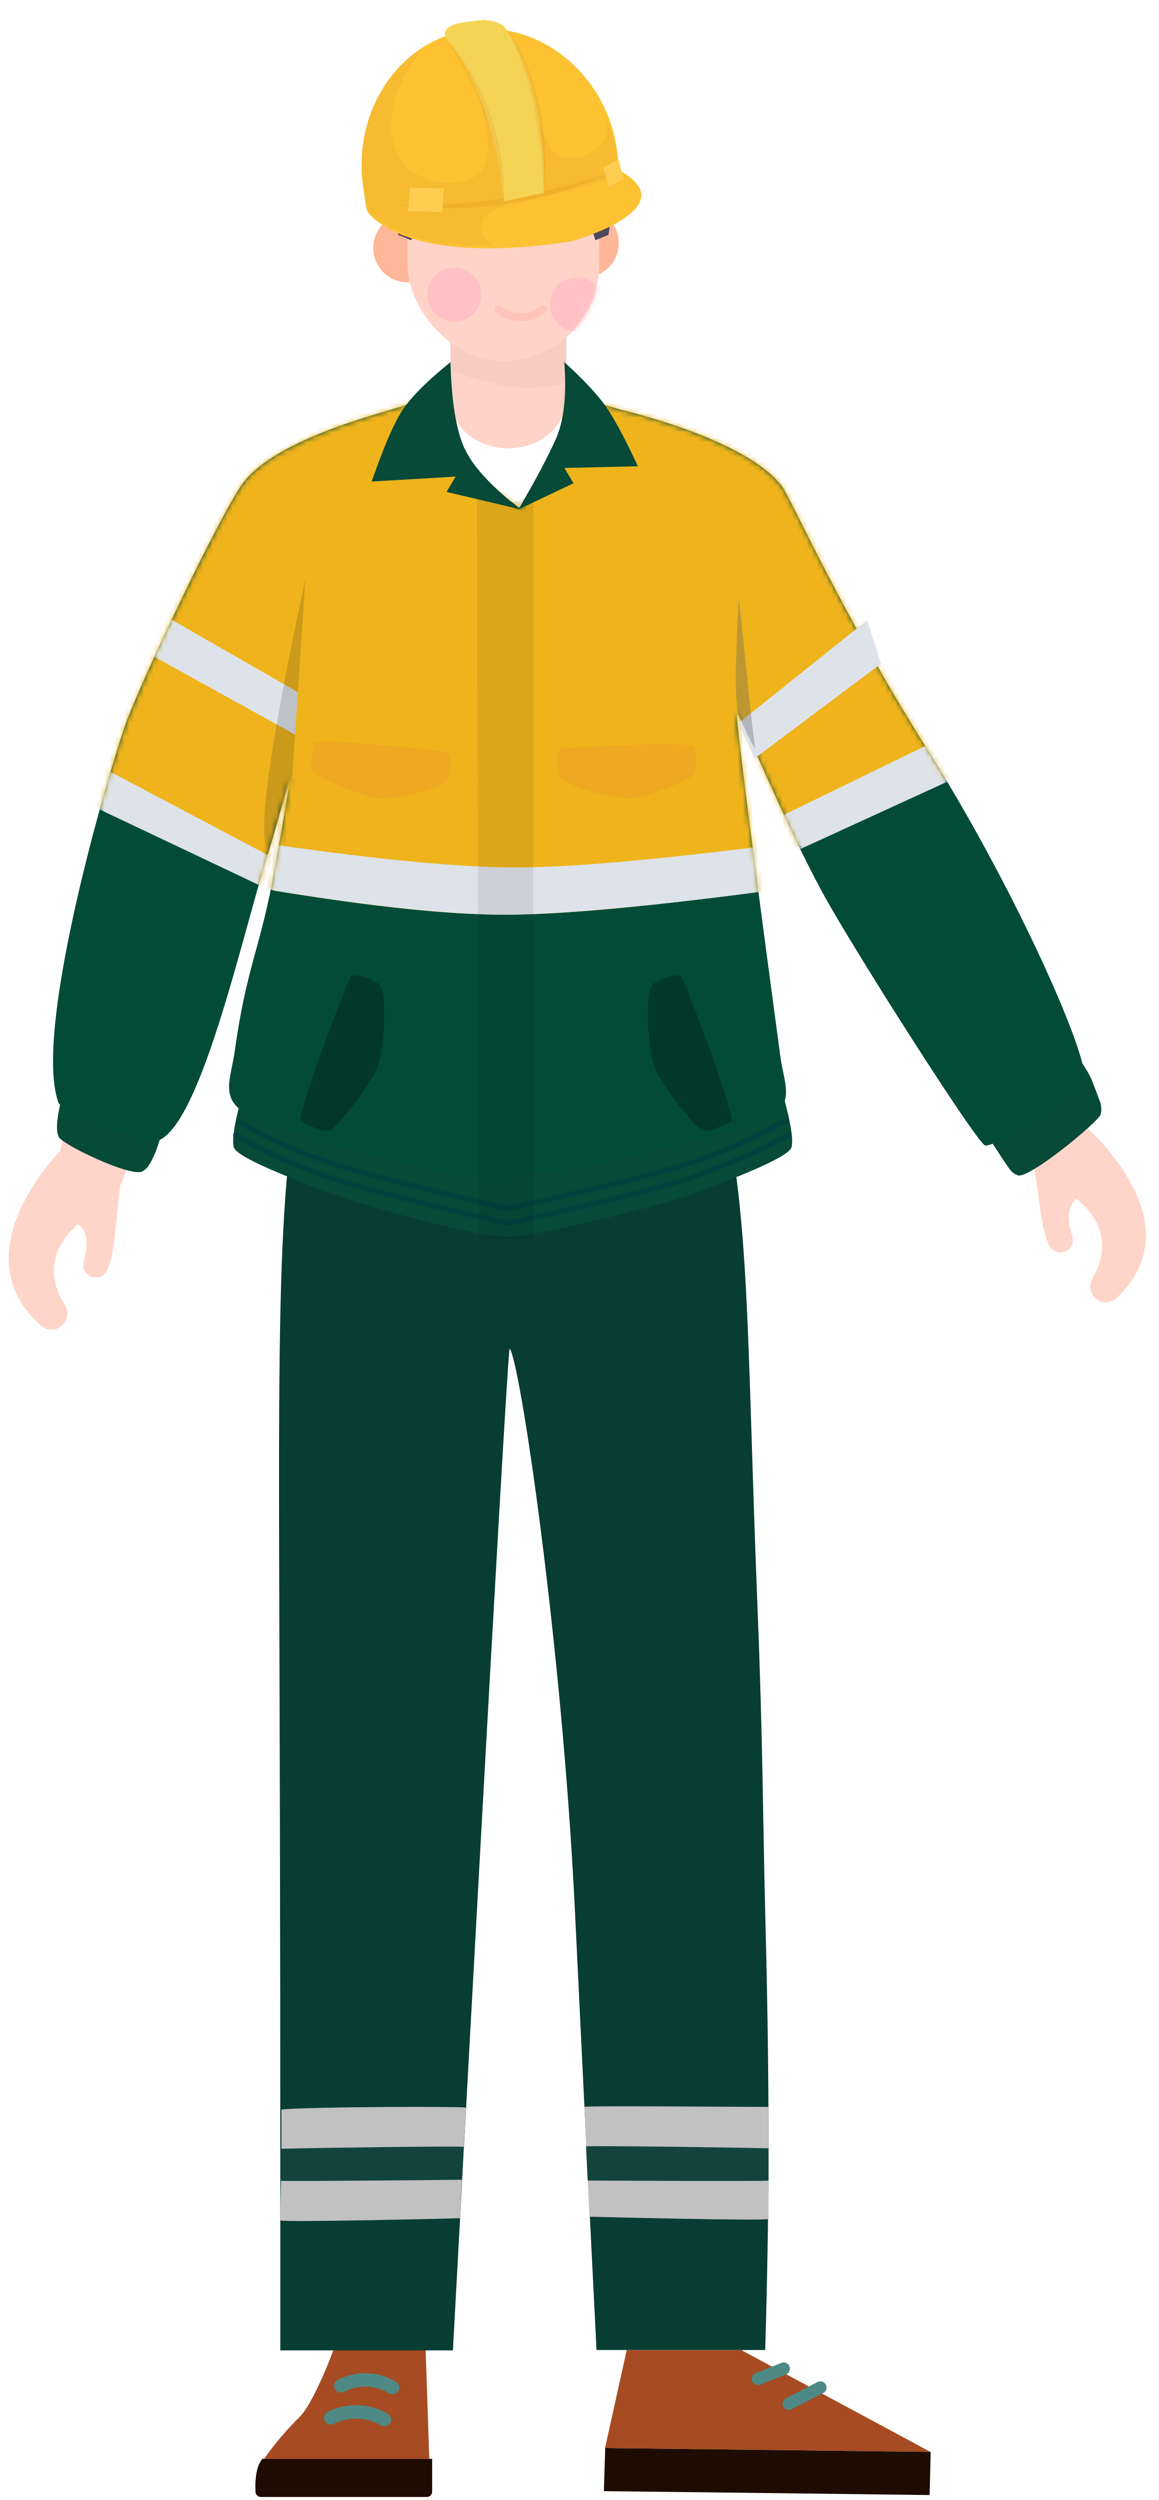 <?xml version="1.0" encoding="UTF-8"?>
<svg width="236px" height="509px" viewBox="0 0 236 509" version="1.1" xmlns="http://www.w3.org/2000/svg" xmlns:xlink="http://www.w3.org/1999/xlink">
    <title>worker002</title>
    <defs>
        <rect id="path-1" x="7" y="0" width="39" height="53" rx="19.5"></rect>
        <filter x="-54.5%" y="-54.5%" width="209.1%" height="209.1%" filterUnits="objectBoundingBox" id="filter-3">
            <feGaussianBlur stdDeviation="2" in="SourceGraphic"></feGaussianBlur>
        </filter>
        <filter x="-54.5%" y="-54.5%" width="209.1%" height="209.1%" filterUnits="objectBoundingBox" id="filter-4">
            <feGaussianBlur stdDeviation="2" in="SourceGraphic"></feGaussianBlur>
        </filter>
        <path d="M78.417,0 C79.179,1.813 79.292,3.413 79.352,4.994 L79.381,5.783 C79.446,7.494 79.566,9.219 80.503,11.203 C82.298,15.008 91.905,20.103 95.198,23.165 C95.579,22.225 96.49,21.215 97.413,20.219 L97.796,19.806 C98.241,19.325 98.672,18.851 99.031,18.391 C99.617,17.641 100.862,15.394 101.2,14.643 C102.225,12.447 103.273,10.592 104.488,8.227 C104.936,7.357 104.682,2.905 104.682,1.164 C104.682,-0.576 104.954,0.54 105.087,0.227 L105.599,0.345 C106.409,0.524 107.219,0.714 108.024,0.908 C108.465,1.016 108.906,1.118 109.342,1.231 C110.157,1.43 110.972,1.635 111.782,1.855 C112.202,1.958 112.622,2.07 113.038,2.183 C113.643,2.342 114.247,2.511 114.847,2.695 L115.601,2.905 C116.795,3.238 140.919,8.843 148.352,18.391 C150.152,20.695 160.543,44.329 177.972,71.974 C195.401,99.62 210,132.413 210,138.557 C210,142.14 191.83,153.227 189.78,152.715 C188.829,152.46 179.913,138.992 171.402,125.531 L170.553,124.186 C170.412,123.962 170.271,123.738 170.13,123.514 L169.288,122.174 C164.396,114.376 159.88,106.956 157.401,102.537 C155.842,99.759 154.187,96.539 152.535,93.171 L152.085,92.249 L152.085,92.249 L151.635,91.321 C151.56,91.166 151.485,91.011 151.41,90.856 L150.962,89.921 C150.888,89.766 150.813,89.609 150.739,89.453 L150.294,88.516 L150.294,88.516 L149.631,87.109 L149.631,87.109 L149.193,86.172 C144.608,76.35 140.61,66.983 139.545,65.035 L139.233,64.436 C138.72,65.46 147.998,133.717 148.126,134.792 C148.216,135.441 148.331,136.073 148.453,136.688 L148.545,137.146 C149.474,141.694 150.535,145.27 144.23,147.877 C143.528,148.164 142.692,148.476 141.693,148.804 C141.021,149.029 140.293,149.259 139.509,149.5 C136.197,150.524 131.963,151.624 127.406,152.715 L126.724,152.879 C126.288,152.982 125.849,153.085 125.409,153.188 L124.527,153.394 L124.527,153.394 L123.642,153.6 C122.755,153.805 121.864,154.009 120.974,154.211 L119.639,154.512 C119.343,154.578 119.047,154.644 118.751,154.71 L117.866,154.906 C117.718,154.939 117.571,154.971 117.424,155.003 L116.543,155.196 C106.86,157.302 98.017,158.906 95.374,158.52 C95.318,158.671 95.265,158.783 95.216,158.857 C92.315,163.223 50.93,151.147 40.985,147.021 C33.452,143.896 36.187,139.406 36.996,133.559 C39.375,116.331 42.242,112.606 45.078,96.746 C46.166,90.695 47.254,84.496 48.277,77.961 C48.32,77.692 48.36,77.426 48.404,77.157 C47.134,81.359 44.828,89.997 43.87,93.002 C38.43,110.103 29.725,150.49 20.658,151.945 C20.166,152.024 18.116,151.475 15.516,150.618 L14.825,150.388 C13.539,149.954 12.147,149.455 10.759,148.928 L10.003,148.637 C5.602,146.928 1.444,144.987 1.074,143.94 C-4.366,128.659 12.498,72.627 15.218,65.714 C17.246,60.551 21.155,51.893 25.269,43.294 L25.844,42.095 L25.844,42.095 L26.421,40.899 C31.52,30.351 36.692,20.396 38.793,17.686 C46.409,7.863 71.192,2.635 72.34,1.75 C75.892,-0.986 74.798,0.808 78.417,0 Z" id="path-5"></path>
    </defs>
    <g id="人物设计" stroke="none" stroke-width="1" fill="none" fill-rule="evenodd">
        <g transform="translate(-2210, -725)" id="人物角色">
            <g transform="translate(149, 95)">
                <g id="45度" transform="translate(0, 630.699)">
                    <g id="worker002" transform="translate(2061, 0)">
                        <g id="hand" transform="translate(33.061, 189.786) rotate(7) translate(-33.061, -189.786) translate(9.872, 107.364)" fill="#FFD4C9" fill-rule="nonzero">
                            <path d="M46.378,29.969 C46.378,29.969 43.068,35.419 39.995,47.041 C34.643,67.283 27.442,102.432 21.267,132.75 L7.814,129.141 C7.814,129.141 10.871,90.503 15.026,58.669 C17.699,38.19 21.372,25.505 25.16,17.475 C29.464,8.348 38.293,2.119 38.97,0 L46.378,29.969 Z" id="路径"></path>
                            <path d="M7.882,128.487 C7.882,128.487 -10.228,151.749 8.454,164.322 C9.684,165.151 11.327,164.98 12.362,163.914 L12.505,163.77 C13.632,162.574 13.678,160.714 12.612,159.463 C10.062,156.368 6.786,150.117 13.315,142.811 C13.315,142.811 16.365,143.879 15.364,150.165 C15.234,150.928 15.445,151.709 15.942,152.3 C16.439,152.89 17.169,153.229 17.938,153.225 C19.031,153.196 19.987,152.474 20.321,151.425 C21.483,147.862 20.857,142.501 20.857,134.305 C20.857,133.778 21.181,133.074 21.259,132.794 C21.336,132.514 21.319,132.201 21.461,131.914 L7.882,128.487 Z" id="路径"></path>
                        </g>
                        <g id="hand" transform="translate(193.31, 198.018) rotate(-9) translate(-193.31, -198.018) translate(161.859, 127.352)" fill="#FFD4C9">
                            <path d="M39.378,100.215 L41.846,108.724 L54.435,105.753 C54.295,105.213 52.294,99.696 52.157,99.165 C37.351,42.031 37.275,41.789 26.199,5.895 C24.428,0.156 12.903,-1.218 7.348,1.015 C2.143,3.11 -1.483,10.364 0.596,15.591 L39.378,100.215 Z" id="Fill-13"></path>
                            <path d="M50.312,105.753 C50.312,105.753 31.473,128.364 50.001,140.813 C51.221,141.634 52.85,141.464 53.877,140.409 L54.019,140.267 C55.136,139.083 55.182,137.241 54.125,136.002 C51.596,132.937 48.347,126.749 54.822,119.514 C54.822,119.514 57.847,120.572 56.854,126.796 C56.725,127.551 56.935,128.325 57.427,128.909 C57.92,129.494 58.645,129.829 59.407,129.825 C60.491,129.796 61.439,129.082 61.77,128.043 C62.923,124.516 62.302,119.207 62.302,111.092 C62.302,110.57 62.623,109.872 62.7,109.596 C62.777,109.319 62.761,109.008 62.901,108.724 L50.312,105.753 Z" id="路径" fill-rule="nonzero" transform="translate(52.374, 123.542) scale(-1, 1) translate(-52.374, -123.542) "></path>
                        </g>
                        <g id="body" transform="translate(59.09, 76.765)" fill="#FFFFFF" fill-rule="nonzero">
                            <path d="M44.554,0 L3.923,19.479 C1.132,21.088 -0.635,25.171 0.214,29.276 L8.486,166.181 C21.589,170.727 33.826,173 45.199,173 C56.571,173 67.893,170.727 79.164,166.181 L88.037,27.943 C88.862,23.731 87.248,19.332 84.346,17.878 L44.554,0 Z" id="路径"></path>
                        </g>
                        <g id="head" transform="translate(70.2, 0)">
                            <g transform="translate(3.8, 17.205)">
                                <path d="M29.485,73.378 L29.485,73.378 C22.992,73.378 17.728,68.883 17.728,63.338 L17.728,42.378 L41.288,42.378 L41.288,63.338 C41.288,66.008 40.043,68.567 37.828,70.451 C35.613,72.335 32.611,73.388 29.485,73.378 L29.485,73.378 Z" id="路径" fill="#FFD3C7" fill-rule="nonzero"></path>
                                <path d="M17.76,57.448 C23.257,59.73 32.582,62.519 41.288,60.047 L41.288,42.378 L17.76,42.378 L17.76,57.448 Z" id="路径" fill="#F7CDC2" fill-rule="nonzero"></path>
                                <g id="face" transform="translate(2, 2.589)">
                                    <g id="编组-16" transform="translate(0, 21.999)" fill="#FFB799" fill-rule="nonzero">
                                        <circle id="椭圆形" cx="7" cy="8" r="7"></circle>
                                        <circle id="椭圆形备份-3" cx="43" cy="7" r="7"></circle>
                                    </g>
                                    <mask id="mask-2" fill="white">
                                        <use xlink:href="#path-1"></use>
                                    </mask>
                                    <use id="矩形" fill="#FFD3C7" fill-rule="nonzero" xlink:href="#path-1"></use>
                                    <circle id="椭圆形" fill="#FFC1C6" fill-rule="nonzero" filter="url(#filter-3)" mask="url(#mask-2)" cx="16.5" cy="39.5" r="5.5"></circle>
                                    <circle id="椭圆形备份-2" fill="#FFC1C6" fill-rule="nonzero" filter="url(#filter-4)" mask="url(#mask-2)" cx="41.5" cy="41.5" r="5.5"></circle>
                                    <path d="M34.54,44.098 C33.149,43.037 31.668,42.506 30.097,42.506 C28.14,42.506 26.622,43.188 25.54,44.106" id="椭圆形" stroke="#FB959B" stroke-width="1.6" opacity="0.485" stroke-linecap="round" stroke-linejoin="round" fill-rule="nonzero" mask="url(#mask-2)" transform="translate(30.04, 43.306) scale(1, -1) translate(-30.04, -43.306) "></path>
                                </g>
                                <path d="M50.604,14.55 C48.91,6.923 40.305,3 28.501,3 C16.696,3 8.092,6.923 6.397,14.55 C5.502,18.562 6.287,25.009 7.108,29.968 C8.244,30.276 8.644,30.673 9.77,31 L12.223,23.338 C12.223,23.338 16.165,21.959 28.069,21.959 L28.927,21.959 C40.831,21.959 44.773,23.338 44.773,23.338 L47.231,31 C48.352,30.673 48.757,30.276 49.888,29.968 C50.709,25.009 51.499,18.562 50.604,14.55 Z" id="路径" fill="#51485E" fill-rule="nonzero"></path>
                            </g>
                            <g id="安全帽03" transform="translate(30.665, 26.733) rotate(-7) translate(-30.665, -26.733) translate(2.654, 3.239)" fill-rule="nonzero">
                                <path d="M52.212,33.789 C52.363,32.556 52.208,31.316 52.212,30.074 C52.212,14.388 40.163,1.67 25.876,1.67 C11.588,1.67 7.67386155e-13,14.388 7.67386155e-13,30.074 C0.004,31.316 0.072,34.525 0.223,35.757 C0.223,35.757 5.491,48.031 40.831,46.918 C40.826,46.918 65.194,43.196 52.212,33.789 Z" id="路径" fill="#FCC232"></path>
                                <path d="M51.953,33.707 C52.377,30.217 51.769,26.761 51.005,23.33 C50.8,25.149 50.35,27.051 48.877,28.254 C47.392,29.523 45.489,30.185 43.543,30.112 C41.8,30.025 39.937,29.457 38.946,27.919 C37.802,26.139 37.527,23.932 37.314,21.887 C36.743,16.383 35.45,11.034 34.2,5.645 C33.694,4.705 33.257,3.729 32.892,2.725 C29.21,1.581 25.306,1.36 21.519,2.08 C23.311,4.622 24.36,7.725 24.987,10.769 C25.544,13.615 25.918,16.495 26.109,19.39 C26.305,21.969 26.664,24.65 25.987,27.192 C25.374,29.495 23.929,31.383 21.488,31.936 C18.868,32.527 16.022,32.037 13.602,30.935 C11.115,29.805 9.054,28.135 8.007,25.579 C6.863,22.802 6.798,19.751 7.597,16.885 C8.97,11.96 12.071,7.504 15.81,3.912 C6.527,8.208 0,18.306 0,30.074 C0.004,31.316 -0.021,34.34 0.13,35.573 C0.13,35.573 5.322,44.112 24.503,45.776 C24.01,45.323 23.02,43.713 22.878,43.057 C21.913,38.278 28.673,38.031 31.799,37.787 C35.095,37.534 38.391,36.936 41.671,36.514 C45.219,36.059 48.779,35.522 52.161,34.389 C51.968,34.19 52.186,33.923 51.953,33.707 Z" id="路径" fill="#D99623" opacity="0.146"></path>
                                <path d="M6.809,35.21 C6.809,35.21 7.509,35.337 8.725,35.52 C9.942,35.703 11.693,35.914 13.793,36.115 C14.84,36.235 15.985,36.294 17.185,36.39 C18.395,36.434 19.663,36.53 20.98,36.556 C22.297,36.582 23.654,36.627 25.034,36.62 C26.416,36.648 27.831,36.589 29.23,36.547 C30.629,36.547 32.027,36.401 33.412,36.338 C34.797,36.275 36.142,36.104 37.452,35.993 C38.762,35.883 40.016,35.684 41.224,35.555 C42.431,35.426 43.555,35.224 44.592,35.051 C45.63,34.877 46.595,34.753 47.434,34.582 L49.616,34.148 L51.527,33.791 L49.662,34.359 L47.518,34.99 C46.693,35.243 45.739,35.438 44.704,35.674 C43.669,35.911 42.546,36.176 41.343,36.364 C40.14,36.552 38.883,36.833 37.562,36.976 C36.24,37.119 34.878,37.335 33.487,37.419 C32.095,37.504 30.689,37.654 29.263,37.67 C27.836,37.687 26.426,37.745 25.029,37.705 C23.631,37.705 22.26,37.626 20.934,37.544 C19.607,37.461 18.33,37.309 17.118,37.206 C15.91,37.044 14.765,36.92 13.719,36.737 C12.672,36.554 11.709,36.401 10.865,36.219 C10.022,36.036 9.29,35.869 8.686,35.731 C7.481,35.433 6.809,35.21 6.809,35.21 Z" id="路径" fill="#D28018" opacity="0.164"></path>
                                <path d="M36.366,36.441 C39.746,14.108 32.811,2.383 32.811,2.383 C31.869,0.42 28.333,-2.27373675e-13 28.333,-2.27373675e-13 L24.216,-2.27373675e-13 C18.81,0.185 20.563,3.077 20.563,3.077 C20.563,3.077 28.335,13.445 28.134,37.15 L36.366,36.441 Z" id="路径" fill="#F5D455"></path>
                                <path d="M20.099,2.383 C20.099,2.383 20.467,2.814 21.031,3.635 C21.302,4.052 21.652,4.55 22.001,5.148 C22.351,5.746 22.764,6.416 23.153,7.181 C23.542,7.945 23.943,8.78 24.363,9.669 C24.743,10.572 25.193,11.512 25.528,12.53 C25.906,13.534 26.265,14.584 26.57,15.67 C26.918,16.742 27.148,17.868 27.433,18.977 C27.717,20.086 27.855,21.231 28.067,22.338 C28.242,23.449 28.33,24.558 28.461,25.621 C28.591,26.683 28.573,27.731 28.619,28.709 C28.666,29.687 28.619,30.618 28.619,31.474 C28.624,32.253 28.587,33.031 28.51,33.805 C28.437,34.509 28.375,35.1 28.323,35.595 C28.207,36.584 28.139,37.147 28.139,37.147 C28.139,37.147 28.139,36.58 28.106,35.583 C28.106,35.088 28.106,34.485 28.106,33.794 C28.106,33.102 28.023,32.328 28.004,31.481 C27.95,30.635 27.96,29.718 27.829,28.754 C27.699,27.79 27.619,26.777 27.507,25.726 L27.011,22.513 C26.778,21.428 26.617,20.314 26.351,19.23 C26.085,18.147 25.876,17.026 25.542,15.968 L25.099,14.385 L24.61,12.856 C23.962,10.851 23.272,9.001 22.591,7.462 C22.248,6.691 21.941,5.978 21.642,5.352 C21.344,4.725 21.071,4.195 20.85,3.752 C20.388,2.873 20.099,2.383 20.099,2.383 Z" id="路径" fill="#D28018" opacity="0.164"></path>
                                <path d="M32.811,2.383 C33.088,2.798 33.343,3.229 33.573,3.673 C33.79,4.097 34.039,4.611 34.321,5.225 C34.603,5.839 34.876,6.531 35.163,7.3 C35.788,9.064 36.301,10.865 36.699,12.694 C36.92,13.698 37.086,14.749 37.265,15.813 C37.382,16.885 37.543,17.971 37.627,19.064 C37.711,20.157 37.788,21.252 37.79,22.331 C37.792,23.409 37.816,24.467 37.774,25.492 C37.732,26.517 37.659,27.506 37.599,28.444 C37.494,29.382 37.396,30.257 37.305,31.071 C37.236,31.813 37.128,32.552 36.981,33.282 C36.86,33.934 36.748,34.504 36.666,34.973 C36.489,35.911 36.373,36.439 36.373,36.439 C36.373,36.439 36.401,35.895 36.452,34.943 C36.485,34.474 36.524,33.894 36.571,33.233 C36.617,32.572 36.643,31.826 36.678,31.017 C36.713,30.208 36.748,29.328 36.785,28.4 C36.785,27.462 36.769,26.491 36.785,25.48 C36.802,24.469 36.715,23.423 36.706,22.366 C36.697,21.308 36.571,20.232 36.51,19.158 C36.45,18.083 36.296,17.014 36.196,15.959 C36.023,14.915 35.923,13.874 35.729,12.884 C35.536,11.895 35.389,10.928 35.177,10.026 C34.965,9.123 34.76,8.274 34.559,7.49 C34.326,6.719 34.139,5.994 33.927,5.38 C33.715,4.765 33.536,4.207 33.37,3.769 C33.039,2.878 32.811,2.383 32.811,2.383 Z" id="路径" fill="#D28018" opacity="0.164"></path>
                                <path d="M52.87,35.637 L49.602,36.839 L49.053,32.858 L52.289,31.543 L52.87,35.637 Z M8.5,36.768 L15.316,37.782 L16.279,33.079 L9.464,32.065 L8.5,36.768 Z" id="形状" fill="#FFCD50"></path>
                            </g>
                        </g>
                        <g id="foot" transform="translate(52, 429.691)">
                            <polygon id="路径" fill="#FFD4C9" fill-rule="nonzero" points="16.808 53.513 16.64 0 38 0.776 33.387 56.285"></polygon>
                            <path d="M1.424,70.232 C0.353,71.513 -0.114,73.756 0.023,76.96 C0.048,77.541 0.527,78 1.109,78 L34.911,78 C35.511,78 35.997,77.514 35.997,76.913 L35.997,70.232 L35.997,70.232 L1.424,70.232 Z" id="路径" fill="#1E0B02" fill-rule="nonzero"></path>
                            <path d="M35.414,70.232 L34.602,46.094 C34.602,46.094 29.931,41.436 16.64,46.094 C16.64,46.094 12.313,58.37 9,61.713 C6.333,64.333 3.915,67.184 1.776,70.232 L35.414,70.232 Z" id="路径" fill="#A74B22" fill-rule="nonzero"></path>
                            <path d="M15.35,61.882 C18.818,60.16 22.946,60.294 26.29,62.238" id="路径" stroke="#4E8985" stroke-width="2.744" stroke-linecap="round" stroke-linejoin="round"></path>
                            <path d="M17.408,55.377 C20.728,53.648 24.737,53.779 27.932,55.721" id="路径" stroke="#4E8985" stroke-width="2.744" stroke-linecap="round" stroke-linejoin="round"></path>
                        </g>
                        <g id="foot" transform="translate(122.963, 444.684)">
                            <polygon id="路径" fill="#A74B22" fill-rule="nonzero" points="4.656 33.085 27.964 33.085 66.509 53.84 0.233 53.046"></polygon>
                            <polygon id="路径" fill="#1E0B02" fill-rule="nonzero" points="12.482 61.965 1.74619362e-13 61.822 0.272 53.046 66.548 53.84 66.328 62.616 20.54 62.056"></polygon>
                            <line x1="44.081" y1="40.729" x2="37.626" y2="44.023" id="路径" stroke="#4E8985" stroke-width="2.525" stroke-linecap="round" stroke-linejoin="round"></line>
                            <line x1="36.617" y1="36.874" x2="31.353" y2="38.971" id="路径" stroke="#4E8985" stroke-width="2.525" stroke-linecap="round" stroke-linejoin="round"></line>
                            <polygon id="路径" fill="#E6A9A0" fill-rule="nonzero" points="25.882 -1.13333665e-13 2.121 -1.13333665e-13 4.656 33.085 28.417 33.085"></polygon>
                        </g>
                        <g id="leg" transform="translate(56.816, 212.219)" fill-rule="nonzero">
                            <g id="编组-29">
                                <path d="M87.202,0 L6.641,0 C-0.152,19.451 -0.152,49.993 0.058,114.821 C0.268,179.649 0.26,205.927 0.261,265.63 L35.41,265.63 C35.41,265.63 46.038,68.668 46.941,61.646 C48.993,63.569 57.664,122.058 60.267,176.417 C62.502,223.082 64.649,265.551 64.649,265.551 L99,265.551 C100.036,231.051 99.74,205.297 99,176.417 C98.549,158.822 98.501,140.858 97.449,114.821 C94.981,53.754 96.257,27.374 87.202,0 Z" id="路径" fill="#083D34"></path>
                                <path d="M0.495,216.582 C7.061,215.977 38.054,215.956 38.054,216.197 C38.054,217.075 37.781,221.733 37.455,227.208 C37.231,230.985 37.021,235.161 36.86,238.724 C36.86,238.724 0.28,239.629 0.26,239.145 C0.26,235.606 0.495,228.275 0.495,224.574 C0.495,220.036 0.495,216.582 0.495,216.582 Z" id="路径" fill="#C1C1C1"></path>
                                <path d="M0.495,224.574 C7.001,224.393 37.594,223.972 37.594,224.193 C37.594,224.755 37.364,228.074 37.264,230.887 C37.264,230.887 0.392,231.261 0.392,231.08 C0.392,230.236 0.392,228.612 0.392,227.63 C0.392,226.288 0.495,224.574 0.495,224.574 Z" id="路径" fill="#12443D"></path>
                                <path d="M99.671,216.053 C93.198,216.053 62.211,215.781 62.211,216.053 C62.211,217.536 62.847,229.706 63.202,238.407 C63.202,238.407 99.671,239.339 99.671,238.854 C99.671,235.314 99.671,228.621 99.671,224.679 C99.671,220.155 99.671,216.053 99.671,216.053 Z" id="路径" fill="#C1C1C1"></path>
                                <path d="M99.671,224.488 C93.144,224.307 62.509,223.892 62.529,224.113 C62.529,224.676 62.728,228.168 62.849,231.05 C62.849,231.05 99.671,231.231 99.671,231.05 C99.671,230.206 99.671,228.615 99.671,227.59 C99.671,226.224 99.671,224.488 99.671,224.488 Z" id="路径" fill="#12443D"></path>
                            </g>
                        </g>
                        <g id="coat" transform="translate(10.8, 73.026)">
                            <path d="M189.266,153.931 C189.632,155.911 190.37,157.033 191.24,158.974 C192.11,160.915 193.266,163.25 193.458,163.523 C193.784,164.062 194.264,164.501 194.841,164.788 C197.155,165.729 212.569,156.268 213.24,154.83 C213.493,154.162 213.593,153.449 213.531,152.74 C213.531,152.397 212.503,147.997 212.411,147.666 C211.622,144.795 209.784,141.805 209.784,141.805 L189.266,153.931 Z" id="路径" fill="#064A37" fill-rule="nonzero" transform="translate(201.407, 153.329) rotate(-8) translate(-201.407, -153.329) "></path>
                            <path d="M0.795,151.751 C1.188,153.971 1.705,156.168 2.344,158.329 C2.449,158.693 2.558,159.024 2.67,159.366 C3.011,160.424 3.431,161.454 3.925,162.448 C4.092,162.777 4.278,163.095 4.484,163.401 C4.832,164.006 5.346,164.498 5.963,164.82 C8.44,165.875 22.222,159.326 22.94,157.714 C23.212,156.965 23.318,156.166 23.252,155.371 C23.252,154.986 23.205,154.578 23.154,154.152 C23.013,153.034 22.808,151.925 22.541,150.831 C22.454,150.467 22.36,150.077 22.262,149.706 C21.417,146.486 20.347,143.63 20.347,143.63 L0.795,151.751 Z" id="路径备份-6" fill="#064A37" fill-rule="nonzero" transform="translate(12.033, 154.282) scale(-1, 1) translate(-12.033, -154.282) "></path>
                            <path d="M89.131,165.735 C89.268,168.218 89.568,170.689 90.031,173.132 C90.103,173.496 90.179,173.86 90.266,174.187 C90.457,175.021 90.723,175.836 91.061,176.622 C91.213,176.97 91.403,177.3 91.626,177.608 C91.749,177.777 91.893,177.93 92.054,178.062 C93.273,179.034 122.976,172.204 131.063,169.09 C138.397,166.277 149.923,161.922 150.394,159.801 C150.492,159.278 150.522,158.745 150.485,158.214 C150.485,157.851 150.434,157.432 150.383,157.01 C150.296,156.282 150.159,155.467 149.995,154.652 C149.923,154.289 149.843,153.903 149.756,153.528 C148.987,150.086 147.885,146.721 147.885,146.721 L89.131,165.735 Z" id="路径" fill="#064A37" fill-rule="nonzero"></path>
                            <path d="M94.597,165.64 C94.46,168.123 94.16,170.594 93.698,173.037 C93.625,173.401 93.549,173.765 93.462,174.093 C93.271,174.926 93.006,175.741 92.668,176.527 C92.515,176.875 92.325,177.205 92.102,177.513 C91.979,177.682 91.835,177.835 91.674,177.967 C90.455,178.939 64.196,172.204 56.108,169.09 C48.775,166.277 37.249,161.922 36.777,159.801 C36.68,159.278 36.649,158.745 36.687,158.214 C36.687,157.851 36.737,157.432 36.788,157.01 C36.875,156.282 37.013,155.467 37.176,154.652 C37.249,154.289 37.329,153.903 37.416,153.528 C38.185,150.086 39.287,146.721 39.287,146.721 L94.597,165.64 Z" id="路径" fill="#064A37" fill-rule="nonzero"></path>
                            <path d="M37.748,154.52 C37.748,154.52 44.805,159.232 57.324,163.311 C63.317,165.263 75.083,168.273 92.622,172.34" id="line" stroke="#01413E" stroke-width="1.01" stroke-linecap="round" stroke-linejoin="round" fill-rule="nonzero"></path>
                            <path d="M37.194,157.312 C37.194,157.312 44.805,162.262 57.324,166.341 C63.317,168.293 75.083,171.303 92.622,175.369" id="line备份" stroke="#01413E" stroke-width="1.01" stroke-linecap="round" stroke-linejoin="round" fill-rule="nonzero"></path>
                            <path d="M92.622,154.201 C92.622,154.201 100.507,159.232 113.026,163.311 C119.019,165.263 131.13,168.273 149.361,172.34" id="line" stroke="#01413E" stroke-width="1.01" stroke-linecap="round" stroke-linejoin="round" fill-rule="nonzero" transform="translate(120.991, 163.27) scale(-1, 1) translate(-120.991, -163.27) "></path>
                            <path d="M92.622,157.218 C92.622,157.218 101.048,162.262 113.567,166.341 C119.56,168.293 131.671,171.303 149.902,175.369" id="line备份" stroke="#01413E" stroke-width="1.01" stroke-linecap="round" stroke-linejoin="round" fill-rule="nonzero" transform="translate(121.262, 166.294) scale(-1, 1) translate(-121.262, -166.294) "></path>
                            <g id="编组-32" transform="translate(0, 6.773)">
                                <mask id="mask-6" fill="white">
                                    <use xlink:href="#path-5"></use>
                                </mask>
                                <use id="形状结合" fill="#024C37" fill-rule="nonzero" xlink:href="#path-5"></use>
                                <path d="M7.138,82.83 L41.884,99.668 L44.881,100.809 C64.698,104.096 80.386,105.739 91.944,105.739 C103.503,105.739 121.417,104.096 145.687,100.809 L145.687,94.535 L191.025,73.887 L150.01,8.881 L105.273,-6.773 L78.224,-6.773 L31.909,19.09 L7.138,82.83 Z" id="路径-10" fill="#EFB31C" fill-rule="nonzero" mask="url(#mask-6)"></path>
                                <polygon id="路径-11" fill="#DDE3E9" fill-rule="nonzero" mask="url(#mask-6)" points="20.62 53.209 49.278 69.066 49.869 60.443 24.117 45.651"></polygon>
                                <polygon id="路径-11备份" fill="#DDE3E9" fill-rule="nonzero" mask="url(#mask-6)" transform="translate(154.094, 59.834) scale(-1, 1) translate(-154.094, -59.834) " points="139.578 54.619 165.287 73.887 168.611 66.735 142.421 45.781"></polygon>
                                <path d="M9.213,84.186 L41.884,99.668 L44.881,100.809 C65.012,104.096 80.7,105.739 91.944,105.739 C103.188,105.739 121.256,104.096 146.148,100.809 L146.148,95.113 L147.824,94.359 L182.925,78.277 L179.662,70.375 L145.381,87.079 L146.362,91.567 C122.62,94.597 105.206,96.112 94.121,96.112 C83.036,96.112 66.896,94.597 45.702,91.567 L44.04,93.752 L11.38,76.487 L9.213,84.186 Z" id="路径-12" fill="#DDE3E9" fill-rule="nonzero" mask="url(#mask-6)"></path>
                            </g>
                            <path d="M86.304,27.278 C87.857,27.862 88.889,28.258 89.4,28.469 C90.167,28.784 92.608,28.045 93.462,28.469 C94.14,28.189 93.605,28.635 94.824,28.202 C95.39,28.001 96.384,27.604 97.805,27.009 L97.805,178.5 L86.714,178.5 L86.304,27.278 Z" id="矩形" fill="#000000" fill-rule="nonzero" opacity="0.082"></path>
                            <path d="M94.762,30 L105.971,24.667 L104.131,21.552 L119.084,21.208 C116.933,16.55 114.998,12.849 113.279,10.104 C111.559,7.36 108.5,3.991 104.103,2.27373675e-13 C104.609,6.743 104.035,11.963 102.382,15.659 C100.728,19.356 98.188,24.136 94.762,30 Z" id="路径-8" fill="#064A37" fill-rule="nonzero"></path>
                            <path d="M64.891,30 L80.004,26.426 L78.163,23.311 L95.24,24.315 C92.919,17.585 90.899,12.849 89.179,10.104 C87.46,7.36 84.134,3.991 79.202,0 C78.997,7.916 78.068,13.722 76.414,17.418 C74.761,21.115 70.92,25.309 64.891,30 Z" id="路径-8备份-2" fill="#064A37" fill-rule="nonzero" transform="translate(80.065, 15) scale(-1, 1) translate(-80.065, -15) "></path>
                            <path d="M143.014,78.825 C141.739,76.872 140.57,73.802 139.493,71.72 C138.834,67.27 138.987,62.943 139.158,58.434 L139.577,48 C140.077,51.004 140.947,60.949 141.195,62.88 C141.472,64.972 142.179,73.313 143.014,78.825 Z" id="路径" fill="#5F5F5F" fill-rule="nonzero" opacity="0.338"></path>
                            <path d="M43.382,101.063 C44.996,96.569 47.585,87.462 48.652,83.929 C48.608,84.199 48.568,84.464 48.525,84.734 C48.441,85.265 48.354,85.792 48.271,86.32 L48.757,83.773 L51.39,44.256 C51.39,44.256 43.095,81.55 42.979,94.219 C42.968,95.503 43.161,98.287 43.382,101.063 Z" id="路径" fill="#1D1D1D" fill-rule="nonzero" opacity="0.166"></path>
                            <path d="M52.473,79.358 C52.474,82.423 52.078,84.773 53.698,85.412 C57.8,87.185 62.118,88.35 66.528,88.875 C69.227,88.875 78.368,85.925 80.167,83.707 C80.958,82.71 80.832,77.934 79.59,77.821 C76.999,77.595 52.473,78.079 52.473,79.358 Z" id="路径" fill="#DE8635" fill-rule="nonzero" opacity="0.221" transform="translate(66.547, 83.321) rotate(7) translate(-66.547, -83.321) "></path>
                            <path d="M131.036,79.359 C131.036,82.424 131.433,84.774 129.826,85.414 C125.738,87.177 121.435,88.342 117.04,88.875 C114.331,88.875 105.158,85.924 103.353,83.705 C102.558,82.709 102.667,77.933 103.913,77.82 C106.423,77.594 131.054,78.08 131.036,79.359 Z" id="路径" fill="#DE8635" fill-rule="nonzero" opacity="0.221" transform="translate(116.963, 83.321) rotate(-4) translate(-116.963, -83.321) "></path>
                            <path d="M144.161,137.088 C144.163,140.427 144.619,142.988 142.78,143.683 C138.103,145.602 133.18,146.867 128.15,147.444 C125.05,147.442 114.55,144.22 112.482,141.802 C111.572,140.716 111.693,135.513 113.119,135.391 C115.991,135.147 144.181,135.695 144.161,137.088 Z" id="路径备份-7" fill="#013829" fill-rule="nonzero" transform="translate(128.057, 141.389) rotate(68) translate(-128.057, -141.389) "></path>
                            <path d="M76.6,137.088 C76.601,140.427 77.058,142.988 75.219,143.683 C70.542,145.602 65.618,146.867 60.589,147.444 C57.489,147.442 46.988,144.22 44.92,141.802 C44.01,140.716 44.131,135.513 45.557,135.391 C48.43,135.147 76.619,135.695 76.6,137.088 Z" id="路径备份-8" fill="#013829" fill-rule="nonzero" transform="translate(60.495, 141.389) scale(-1, 1) rotate(68) translate(-60.495, -141.389) "></path>
                        </g>
                    </g>
                </g>
            </g>
        </g>
    </g>
</svg>